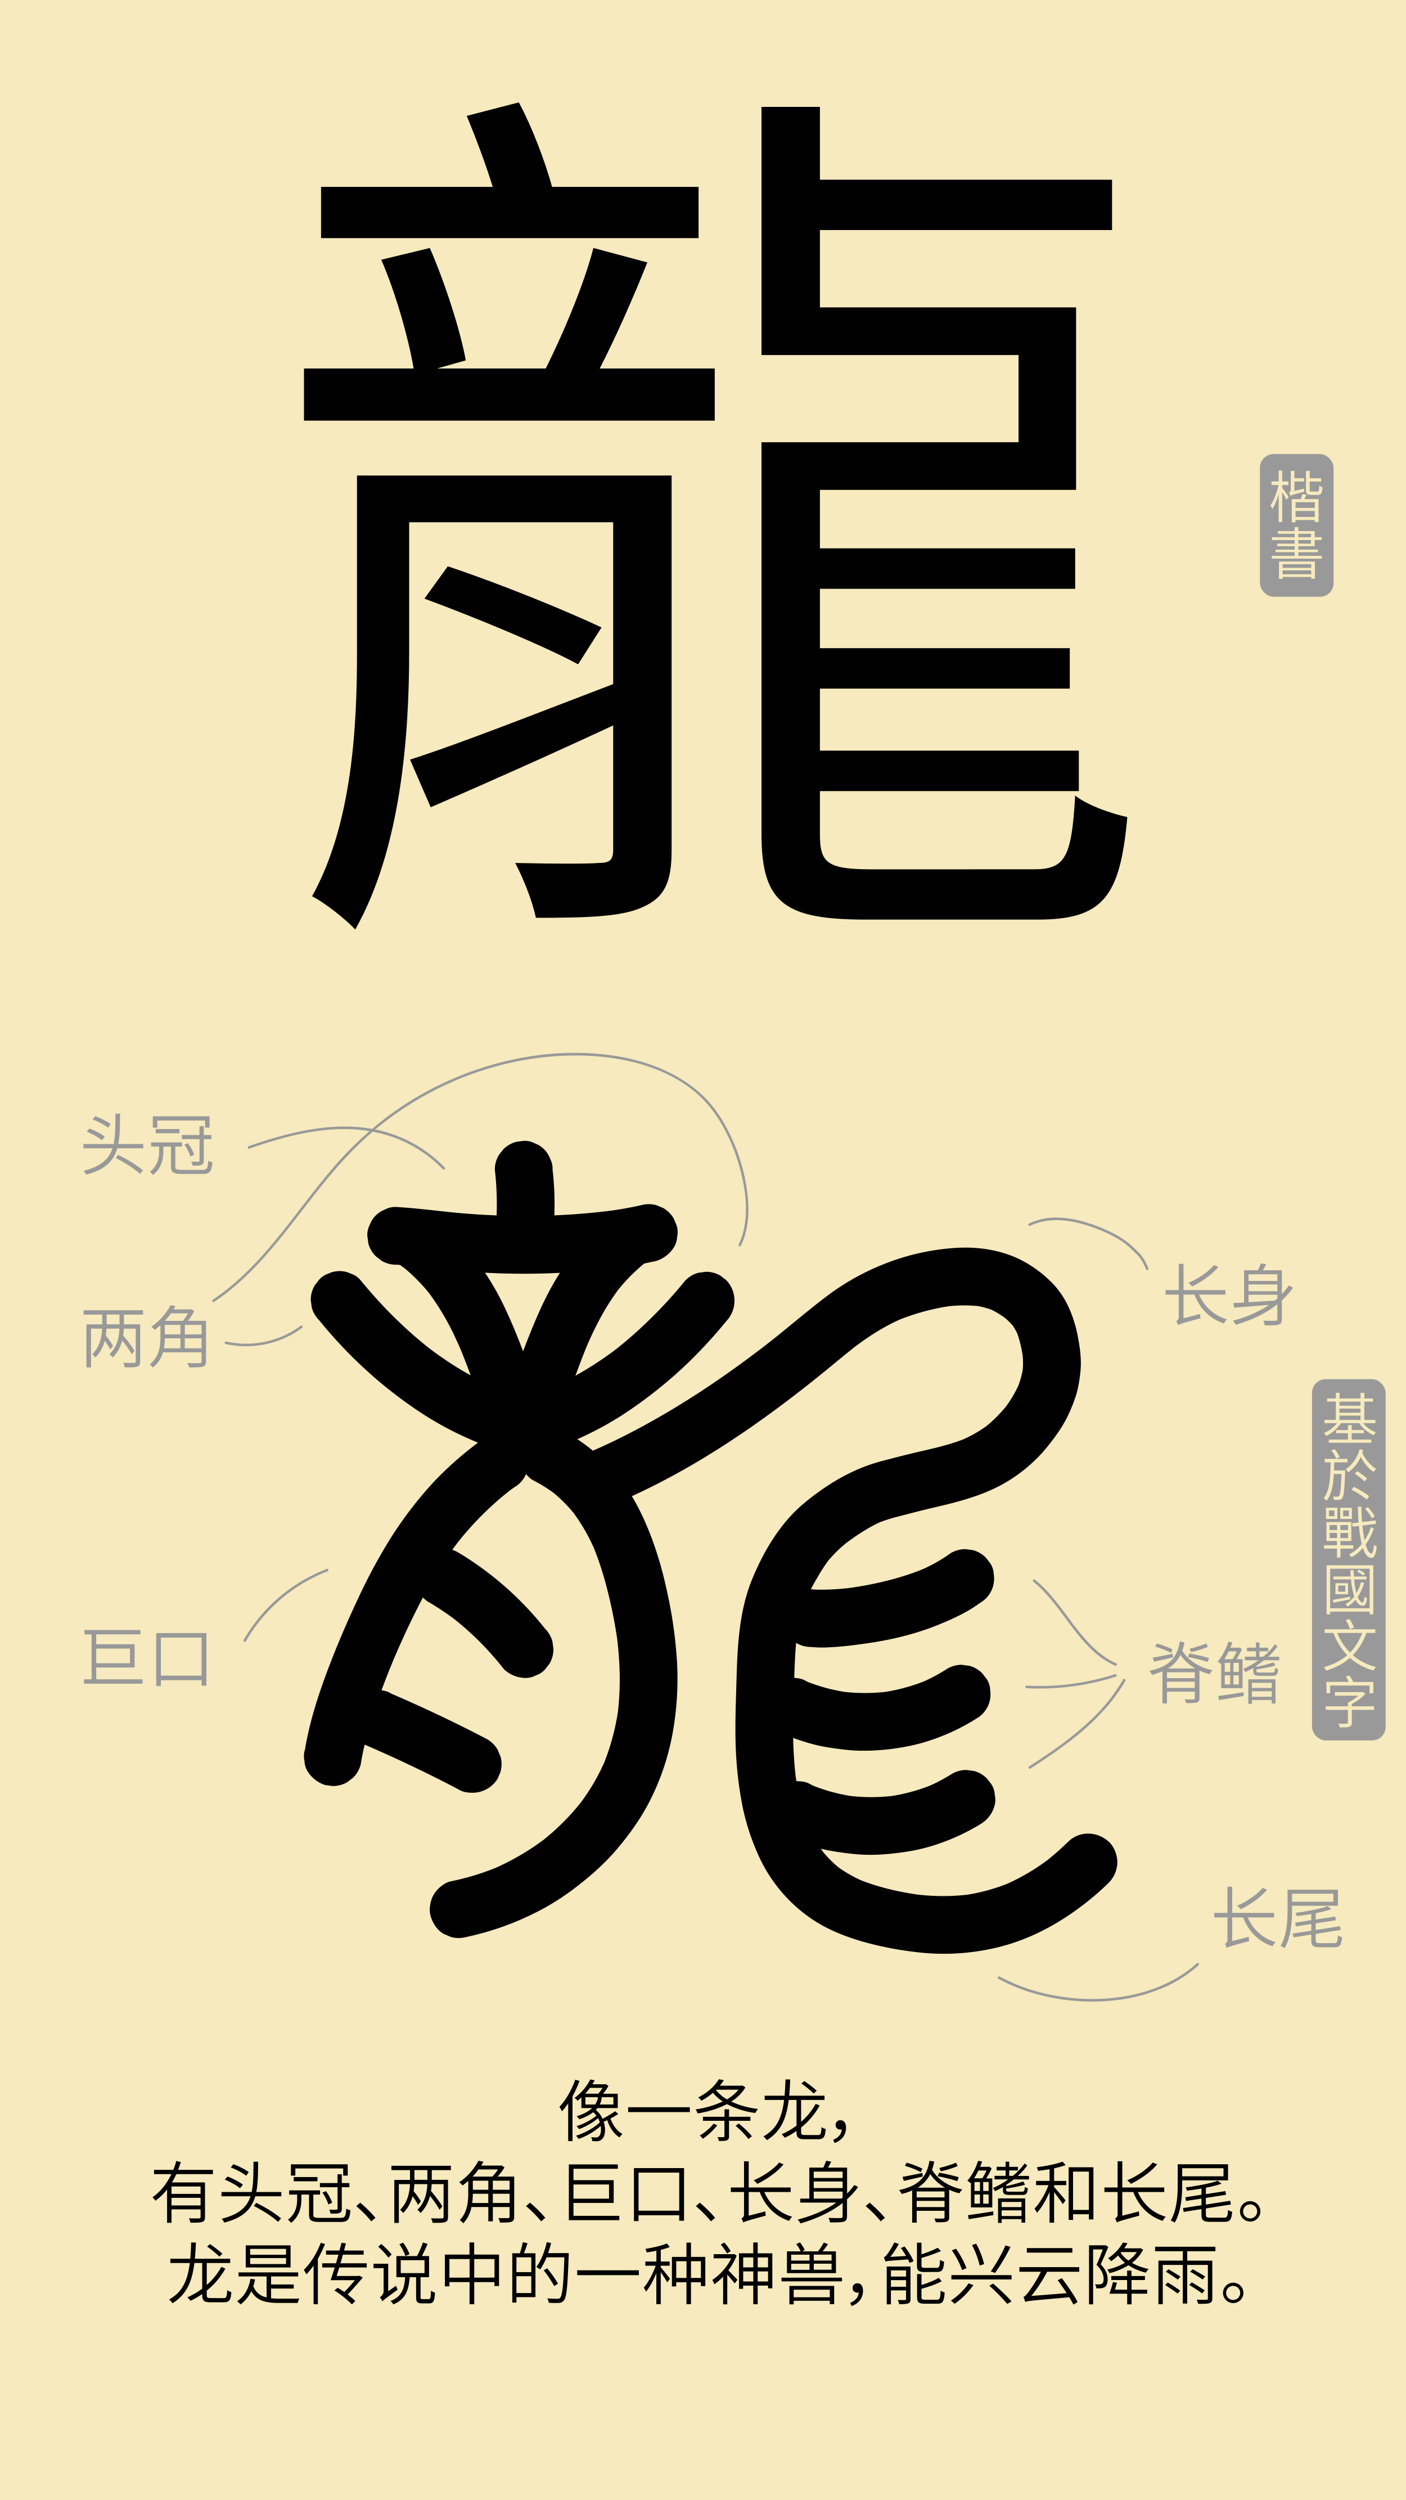 <svg id="Layer_1" data-name="Layer 1" xmlns="http://www.w3.org/2000/svg" viewBox="0 0 1242 2208"><defs><style>.cls-1{fill:#f6eabe;}.cls-2{fill:#999;}</style></defs><rect class="cls-1" width="1242" height="2208"/><path d="M571.83,231.75c-12.7,31.76-27.79,65.9-42.08,93.69H631.38v46.05H268.53V325.44H365.4c-4.77-27.79-15.88-66.7-28.59-96.07L379.69,219c13.5,31,27,73,31.76,99.25L386,325.44h96.07C498,293.68,516.25,250,524.19,219ZM593.27,751c0,27-5.56,41.29-25.41,50-18.26,8.73-50,9.53-94.48,9.53-3.18-15.09-11.12-34.94-18.26-48.44,34.93.8,65.1.8,73.84,0,9.53,0,12.7-2.38,12.7-11.9V640.65c-56.37,26.21-113.54,51.61-161.18,72.26l-18.26-42.08c46.84-15.09,112.75-41.29,179.44-66.7V461.21H361.43V575.55c0,73.84-7.15,173.88-47.64,245.34-7.94-8.73-27-23.82-38.12-29.38,35.73-64.31,39.7-150.86,39.7-216V419.92h277.9Zm23.82-540.71H283.61V165.05H435.27c-6.35-20.64-15.09-43.67-23-62.72l46.05-11.91c11.91,22.23,23,51.61,29.38,74.63H617.09ZM395.57,500.12c45.25,15.08,104,38.9,135.77,54L510.7,586.66c-31-16.67-90.52-41.28-135.78-58ZM913.25,767.69c27.79,0,33.35-10.32,36.52-65.1,11.12,8.73,31.76,15.88,46.05,19-6.35,70.67-21.43,90.52-79.4,90.52H765.57c-71.46,0-92.9-13.5-92.9-75.43V390.55H899.75v-77H672.67V94.39h51.61V158.7H982.33v44.47H724.28v68.28H950.57V432.63H724.28v51.61H949.77V520H724.28v52.4H945V608.1H724.28v54.79H953v35.73H724.28v38.11c0,25.4,6.35,31,46.05,31Z"/><path d="M511.92,1837.69a98.85,98.85,0,0,1-6.18,13.56v39.59H501.9v-33.35a61.73,61.73,0,0,1-5.46,7,32.86,32.86,0,0,0-2.28-3.9c5.58-5.87,10.8-14.87,14-24Zm34.2,29.21c-2,1.38-4.44,2.7-6.84,4,2,5.82,5.82,11.16,10.62,13.62a15.86,15.86,0,0,0-2.64,3.06c-4.92-3-8.76-8.76-10.86-15.3-1,.54-2.1,1-3.12,1.5,2.1,6.3,1.26,12.72-1.38,15.24a6.51,6.51,0,0,1-5,1.92c-1,0-2.4-.06-3.72-.12a9.47,9.47,0,0,0-1-3.48,34.56,34.56,0,0,0,4,.24,3.38,3.38,0,0,0,3-1.14c1.44-1.32,2.1-4.86,1.44-8.94a58.72,58.72,0,0,1-19.5,11.4,11.72,11.72,0,0,0-2.34-2.82c7.44-2.22,16.26-7,21.12-11.82a24.37,24.37,0,0,0-1.62-3.66,57.71,57.71,0,0,1-16.74,9.66,16.14,16.14,0,0,0-2.22-2.64c5.82-1.74,13.38-5.58,17.52-9.3a16.53,16.53,0,0,0-2.82-3,39.59,39.59,0,0,1-12.3,6.17,14.66,14.66,0,0,0-2.28-2.58c6.54-2.1,10.86-4.62,13.68-7.25h-9.54v-9.36c-1.08,1-2.22,1.92-3.42,2.88a9.62,9.62,0,0,0-2.64-2.52,45.51,45.51,0,0,0,13.92-16.26l3.84.72a35.7,35.7,0,0,1-2,3.54h11.1l.78-.18,2.34,1.68a52.13,52.13,0,0,1-4.8,6.84h13v12.66H527.7a16.53,16.53,0,0,1-1.38,1.62,22.17,22.17,0,0,1,6,7.85,118.29,118.29,0,0,0,11.1-6.66Zm-25-23.09a54.58,54.58,0,0,1-4.2,5.16h11.58a33.35,33.35,0,0,0,3.72-5.16Zm-4,14.69h8.64a15.14,15.14,0,0,0,2.46-6.42h-11.1Zm24.72-6.42H531.6a18.56,18.56,0,0,1-1.8,6.42h12.06Z"/><path d="M609.36,1860.91v4.31H554.88v-4.31Z"/><path d="M658.44,1843.39a36.24,36.24,0,0,1-12.54,12.53,75.47,75.47,0,0,0,23.7,6.49,17.31,17.31,0,0,0-2.34,3.59,74.7,74.7,0,0,1-25.14-7.85c-7.8,4.14-17,6.77-25.86,8.27a14.38,14.38,0,0,0-1.8-3.59,82.76,82.76,0,0,0,24-7,39.74,39.74,0,0,1-8.7-7.68,54.86,54.86,0,0,1-10.14,7,11.93,11.93,0,0,0-2.88-2.88c8.88-4.38,15.12-10.68,18.24-16.08l4.38.84a35.53,35.53,0,0,1-3.54,4.86H655l.78-.24Zm-24.84,33.53a62.28,62.28,0,0,1-12.72,11.88,13.63,13.63,0,0,0-2.7-2.88,47.41,47.41,0,0,0,12.24-10.5Zm10.38-4v13.56c0,2.1-.42,3.06-1.92,3.66s-3.6.6-7,.6a13.54,13.54,0,0,0-1.26-3.48c2.28.12,4.62.12,5.22.06s.9-.18.9-.84V1872.9H621v-3.54h19v-6.6h4v6.6h18.9v3.54Zm-11.52-27.17a35.22,35.22,0,0,0,9.66,8.22,36.07,36.07,0,0,0,10.2-8.52H632.76Zm20.16,29.57c4.2,3.36,9.18,8.1,11.52,11.28l-3,2.4a70.36,70.36,0,0,0-11.34-11.64Z"/><path d="M722.52,1885.5c2.46,0,2.88-1.2,3.18-7a10.53,10.53,0,0,0,3.66,1.62c-.48,7-1.74,9.06-6.6,9.06H710.94c-5.64,0-7.32-1.38-7.32-6.48v-.84a65.8,65.8,0,0,1-10.38,6,16.33,16.33,0,0,0-2.76-3.06,63.85,63.85,0,0,0,13.14-7.68v-22.62h-6.9c-2.1,16.74-7,27.9-19.32,35.52a19.74,19.74,0,0,0-3-3.36c11.76-6.42,16.38-16.8,18.24-32.16H675.48v-3.77h17.58c.42-4.44.66-9.24.84-14.4l4.14.12c-.18,5.1-.48,9.84-.9,14.28h31.2v3.77h-20.7v19.32a57.72,57.72,0,0,0,12.9-15.9l3.54,1.5a65.78,65.78,0,0,1-16.44,19.44v3.78c0,2.28.54,2.82,3.6,2.82Zm-3.72-36.65a89.13,89.13,0,0,0-10.86-8.88l2.52-2.16a91.23,91.23,0,0,1,11,8.52Z"/><path d="M736,1889.7c4.68-2,7.26-4.92,7.56-9.18a7.35,7.35,0,0,1-1.14.12c-2.34,0-4.26-1.38-4.26-4.08a4,4,0,0,1,4.32-4.14c3.18,0,4.86,2.64,4.86,6.66,0,6.48-4,11.28-10.08,13.44Z"/><path d="M155.76,1920c-1.14,2.46-2.46,5-3.84,7.31h29.16v30.54c0,2.52-.6,3.72-2.46,4.38s-5.16.66-10.38.66a16.63,16.63,0,0,0-1.32-3.9c4.14.18,7.8.12,8.82.12s1.44-.42,1.44-1.32v-6.66H151.5V1963h-3.9V1933.5a50.45,50.45,0,0,1-10.32,10,18.28,18.28,0,0,0-2.58-3.06c7.26-5,12.84-12.41,16.74-20.45H136.08v-3.78h17a56.88,56.88,0,0,0,2.64-7.8l4,.9c-.72,2.34-1.5,4.62-2.4,6.9h30.78V1920Zm21.42,10.92H151.5v6.53h25.68Zm0,16.73v-6.72H151.5v6.72Z"/><path d="M248.52,1935.79v3.77h-23c-3.18,11-10.5,19-27.42,23.22a13.59,13.59,0,0,0-2.34-3.36c15.48-3.72,22.44-10.44,25.56-19.86H195.66v-3.77H222.3c1.62-7.45,1.56-16.38,1.62-26.76H228c-.06,10.14-.06,19.08-1.62,26.76ZM212,1932.42c-2.82-2.39-8.64-5.63-13.44-7.55l2.46-2.76c4.68,1.74,10.56,4.8,13.56,7.26Zm5.46-11c-2.88-2.4-8.76-5.46-13.56-7.32l2.22-2.88c4.74,1.74,10.68,4.62,13.62,7Zm8.82,23.93c8.4,4,16.92,9.36,22,13.8l-2.7,3c-4.86-4.56-13.14-9.9-21.36-14Z"/><path d="M300.54,1958.64c4.26,0,4.92-1.14,5.34-8.16a12.94,12.94,0,0,0,3.66,1.44c-.72,8.22-2.1,10.32-8.94,10.32H282.78c-7.62,0-9.78-1.26-9.78-6.42v-17.76h-6.78v4.38c0,6.42-1.62,14.76-9.12,20.64a12.11,12.11,0,0,0-2.7-2.82c6.9-5.28,8.1-12.42,8.1-17.88v-4.32h-7.08v-3.72h27.3v3.72h-5.94v17.76c0,2.28,1,2.82,5.88,2.82Zm-39.66-37.31H257v-10h50.16v10h-4V1915H260.88Zm-1.38,1.25h20.94v3.73H259.5Zm42.42,27.84c0,2.16-.48,3.18-2,3.84s-4,.66-7.86.6a13.54,13.54,0,0,0-1.26-3.48c2.94.06,5.52.06,6.3,0s1.08-.24,1.08-1v-18.83H282.6v-3.66h15.54v-7.8h3.78v7.8h6.72v3.66h-6.72Zm-14-15.42a37.57,37.57,0,0,1,5.52,10.26l-3.36,1.5a38.68,38.68,0,0,0-5.28-10.43Z"/><path d="M314.7,1948.26l3.48-3.06a113.53,113.53,0,0,1,13.5,13.38L328,1961.7A97.41,97.41,0,0,0,314.7,1948.26Z"/><path d="M381.42,1924.69v.35h14.34v32.64c0,2.7-.6,4-2.58,4.68s-5.64.66-11,.66a15.22,15.22,0,0,0-1.38-4c4.38.18,8.4.12,9.6.06s1.44-.36,1.44-1.44v-28.79H381.3a43,43,0,0,1-.6,6.05c3.84,4.5,8.1,10.08,10,13.56l-2.4,3a87.56,87.56,0,0,0-8.46-12.18,32.38,32.38,0,0,1-8.34,15.06,11.45,11.45,0,0,0-2.82-2.82c7-6.66,8.46-15.54,8.82-22.67H366a58.92,58.92,0,0,1-.6,6.23,62.5,62.5,0,0,1,6.36,8.94l-2.4,3.18a60.91,60.91,0,0,0-4.92-7.68,32.3,32.3,0,0,1-8.28,14.82,12.31,12.31,0,0,0-2.76-2.82c6.9-6.66,8.4-15.54,8.76-22.67h-9.84v34.25h-4v-38h13.86v-8.63H345.78v-3.84h52.5v3.84H381.42Zm-3.9.35v-8.63h-11.4V1925Z"/><path d="M454.2,1957.62c0,2.52-.6,3.72-2.4,4.44s-5.16.72-10.14.72a14.33,14.33,0,0,0-1.44-4c3.9.12,7.56.06,8.52.06s1.38-.36,1.38-1.26v-8.52H435.36v12.6h-4v-12.6H416.46a28.92,28.92,0,0,1-7.26,14.4,12.33,12.33,0,0,0-3.06-2.82c6.66-6.78,7.5-16.26,7.5-23.64v-11a63.16,63.16,0,0,1-5,4,15.06,15.06,0,0,0-3-2.81,52.86,52.86,0,0,0,17-19l4.44.84c-.66,1.14-1.32,2.22-2,3.42h17.28l.6-.24,2.7,1.86a50.41,50.41,0,0,1-6.12,8.1h14.7Zm-22.86-12.12v-8.16H417.66a56.4,56.4,0,0,1-.54,8.16Zm-8.64-29.63a61.73,61.73,0,0,1-5.22,6.3h17.4a39,39,0,0,0,5-6.3Zm-5,17.93h13.68v-8H417.66Zm32.46-8H435.36v8h14.76Zm0,19.67v-8.16H435.36v8.16Z"/><path d="M464.7,1948.26l3.48-3.06a113.53,113.53,0,0,1,13.5,13.38L478,1961.7A97.41,97.41,0,0,0,464.7,1948.26Z"/><path d="M547.08,1956.84v3.84H502.5v-49.25h43.26v3.84H506.58v10.07H542.1v20.1H506.58v11.4Zm-40.5-27.71v12.54H538v-12.54Z"/><path d="M604.26,1914.67v46.49H600v-4.86H564.06v5.16H560v-46.79ZM600,1952.28v-33.59H564.06v33.59Z"/><path d="M614.7,1948.26l3.48-3.06a113.53,113.53,0,0,1,13.5,13.38L628,1961.7A97.41,97.41,0,0,0,614.7,1948.26Z"/><path d="M675.18,1935.79a37.53,37.53,0,0,0,24.6,21.83,15.05,15.05,0,0,0-2.76,3.66c-12.36-4.14-21.12-13.08-25.92-25.49h-9.72v20.93l14.7-3.78a17.38,17.38,0,0,0,.36,3.72c-16.38,4.44-18.48,5.16-19.86,6.06a16.15,16.15,0,0,0-1.62-3.6,3.58,3.58,0,0,0,2.28-3.54v-19.79H645.6v-4h11.64v-23.16h4.14v23.16h37.08v4Zm17-24.42c-5.88,7-14.94,13.2-23.16,17.21a21.52,21.52,0,0,0-3.3-3.12c8.52-3.59,17.22-9.41,22.56-15.71Z"/><path d="M758,1931.34a62,62,0,0,1-9.78,10.86v14.88c0,2.88-.72,4.2-2.82,4.86s-5.94.72-12.12.72a17.16,17.16,0,0,0-1.44-4c5,.18,9.48.18,10.8.12s1.68-.48,1.68-1.74V1945.5c-10.44,8.16-23.4,14-37.2,18a18.53,18.53,0,0,0-2.46-3.36c12.66-3.24,24.42-8.22,34.14-15H706.92v-3.54h8v-27.35h12.36a47.67,47.67,0,0,0,2.46-6.06l4.56.78c-.9,1.74-1.92,3.66-2.88,5.28h16.86v22.92a59.61,59.61,0,0,0,6.36-7.56Zm-39.18-13.55v5.58h25.5v-5.58Zm25.5,8.7h-25.5v5.81h25.5Zm-.9,15.11.9-.78v-5.4h-25.5v6.18Z"/><path d="M764.7,1948.26l3.48-3.06a113.53,113.53,0,0,1,13.5,13.38L778,1961.7A97.41,97.41,0,0,0,764.7,1948.26Z"/><path d="M825.24,1908.85a45.55,45.55,0,0,1-1.92,7.26c5,8.64,14.88,14.93,26.7,17.39a15.74,15.74,0,0,0-2.52,3.42,44.94,44.94,0,0,1-9.06-3.17v24.35c0,2.28-.6,3.24-2.34,3.9-1.74.48-4.74.54-9.42.54a14.48,14.48,0,0,0-1.32-3.36c3.54.12,6.84.12,7.74.06s1.26-.3,1.26-1.14v-5.7h-24.6v10.44h-4v-28.43a57.71,57.71,0,0,1-9.18,3.11,20.52,20.52,0,0,0-2.4-3.48c15.84-3.29,24.42-10.31,26.88-25.79Zm-10.14,13.26c-5.88,1.43-11.88,2.76-16.68,3.84l-1.2-3.54c4.44-.72,11-2.1,17.58-3.48Zm-1.74-3.9a72.19,72.19,0,0,0-14-5.52l1.5-2.76a75.36,75.36,0,0,1,13.92,5.22Zm21,17.09h-24.6v5.22h24.6Zm0,13.8v-5.46h-24.6v5.46Zm.48-17.15a39.63,39.63,0,0,1-13.14-12,28.93,28.93,0,0,1-11,12Zm10.8-5.76a135.33,135.33,0,0,0-17.34-4.32l1.32-3.12a150.12,150.12,0,0,1,17.28,4Zm.3-13.32a82.09,82.09,0,0,1-14.88,4.62l-1.26-2.94a113.45,113.45,0,0,0,14.7-4.62Z"/><path d="M857.22,1928a10.64,10.64,0,0,0-2.7-2.21c4.68-5.22,7.86-12.24,9.48-17.52l3.54.54c-.48,1.5-1.08,3.12-1.74,4.74h7.38l.66-.24L876,1915a66,66,0,0,1-4.86,8.76h5.4v25.61H857.7V1927.5Zm-2.1,28.26c5.52-.78,14-2,22.26-3.36l.12,3.3c-7.8,1.32-15.9,2.64-21.78,3.6Zm9.18-39.47a53.18,53.18,0,0,1-3.84,6.9h7.26a46.7,46.7,0,0,0,3.72-6.9Zm1.38,18.05V1927h-4.86v7.92Zm-4.86,3.12v8.1h4.86V1938Zm12.48-11h-4.8v7.92h4.8Zm0,11h-4.8v8.1h4.8Zm22.26-13.31a82.28,82.28,0,0,1-6.72,4.85v1a127.65,127.65,0,0,0,15.06-4l1.62,2.83a117.27,117.27,0,0,1-16.68,3.35v1.38c0,1.2.48,1.44,3.42,1.44h10.38c2,0,2.46-.48,2.64-4.13a11.59,11.59,0,0,0,2.64,1.08c-.36,4.73-1.32,5.93-4.92,5.93H892.2c-5,0-6.24-.78-6.24-4.32v-2.69a50.1,50.1,0,0,1-7,3.65,19.11,19.11,0,0,0-1.86-2.76,64.67,64.67,0,0,0,13.44-7.61h-12v-3.12h9.78v-4.8h-7.92v-3.18h7.92V1909h3.18v4.56h7.68v3.18h-7.68v4.8h3.18a59.6,59.6,0,0,0,10.5-11l2.22,1.86a60.21,60.21,0,0,1-8.28,9.18h9.84v3.12Zm-13.92,16.79h24v21.42h-3.3v-3.12H884.82v3.36h-3.18Zm3.18,3.12v4.56h17.52v-4.56ZM902.34,1957V1952H884.82V1957Z"/><path d="M931.14,1926h10.74v3.72H931.14v1.62c2.22,2.39,8.7,10,10.14,11.87l-2.46,3.24a129,129,0,0,0-7.68-10.49v26.93h-4v-27.17c-3,7.07-7.2,14.21-11.1,18.41a28.3,28.3,0,0,0-2.22-3.66c4.56-4.62,9.6-13.08,12.36-20.75H915.24V1926h11.88v-10.32c-3.42.54-6.9,1-10.14,1.44a15.29,15.29,0,0,0-1.08-3.18c7.92-1.08,17.52-2.82,22.68-5l2.76,3.12a83.55,83.55,0,0,1-10.2,2.82Zm34.74-12.06V1960h-4v-4.56h-14v5H944v-46.49Zm-4,37.67v-33.83h-14v33.83Z"/><path d="M1005.18,1935.79a37.53,37.53,0,0,0,24.6,21.83,15.05,15.05,0,0,0-2.76,3.66c-12.36-4.14-21.12-13.08-25.92-25.49h-9.72v20.93l14.7-3.78a17.38,17.38,0,0,0,.36,3.72c-16.38,4.44-18.48,5.16-19.86,6.06a16.15,16.15,0,0,0-1.62-3.6,3.58,3.58,0,0,0,2.28-3.54v-19.79H975.6v-4h11.64v-23.16h4.14v23.16h37.08v4Zm17-24.42c-5.88,7-14.94,13.2-23.16,17.21a21.52,21.52,0,0,0-3.3-3.12c8.52-3.59,17.22-9.41,22.56-15.71Z"/><path d="M1044.3,1925.46v3.25c0,10-.78,24.41-6.66,34.19a15.57,15.57,0,0,0-3.48-2c5.64-9.36,6.18-22.68,6.18-32.1v-17.51h44.46v14.21Zm0-10.67v7.14h36.48v-7.14Zm37,43.67c2.7,0,3.18-1.14,3.48-6.78a13.21,13.21,0,0,0,3.66,1.56c-.6,7-1.8,8.88-6.9,8.88H1069c-6,0-7.68-1.32-7.68-6.3v-4.92l-15.72,2.46-.6-3.36,16.32-2.52v-5.88l-13.62,2.1-.66-3.24,14.28-2.28v-5.46c-4.26.78-8.7,1.38-12.78,1.92a13.47,13.47,0,0,0-1.14-2.93c10.14-1.33,22-3.48,28.26-5.88l3.42,2.63a106.83,106.83,0,0,1-13.86,3.54v5.64l17.22-2.64.6,3.25-17.82,2.75v5.88l21.48-3.36.6,3.3-22.08,3.48v5.46c0,2.22.66,2.7,4,2.7Z"/><path d="M1113.36,1952.88a9,9,0,1,1-9.06-9A9,9,0,0,1,1113.36,1952.88Zm-2.82,0a6.21,6.21,0,1,0-6.24,6.24A6.22,6.22,0,0,0,1110.54,1952.88Z"/><path d="M197.52,2029.5c2.46,0,2.88-1.2,3.18-7a10.53,10.53,0,0,0,3.66,1.62c-.48,7-1.74,9.06-6.6,9.06H185.94c-5.64,0-7.32-1.38-7.32-6.48v-.84a65.8,65.8,0,0,1-10.38,6,16.33,16.33,0,0,0-2.76-3.06,63.85,63.85,0,0,0,13.14-7.68v-22.62h-6.9c-2.1,16.74-7,27.9-19.32,35.52a19.74,19.74,0,0,0-3-3.36c11.76-6.42,16.38-16.8,18.24-32.16H150.48v-3.77h17.58c.42-4.44.66-9.24.84-14.4l4.14.12c-.18,5.1-.48,9.84-.9,14.28h31.2v3.77h-20.7v19.32a57.72,57.72,0,0,0,12.9-15.9l3.54,1.5a65.78,65.78,0,0,1-16.44,19.44v3.78c0,2.28.54,2.82,3.6,2.82Zm-3.72-36.65a89.13,89.13,0,0,0-10.86-8.88l2.52-2.16a91.23,91.23,0,0,1,11,8.52Z"/><path d="M239.46,2029.62a70.7,70.7,0,0,0,7.38.36c2.1.06,14.76,0,17.58-.06a16.36,16.36,0,0,0-1.44,3.84H246.72c-12.3,0-19.92-1.92-24.72-10.38a31.55,31.55,0,0,1-9.48,11.7,19.84,19.84,0,0,0-3.06-2.82c6.3-4.14,10.2-10.92,11.82-19.86l4,.6a55.92,55.92,0,0,1-1.5,6.06c2.34,5.64,6.3,8.52,11.7,9.84v-18.54H210.72v-3.6H263.4v3.6H239.46v7.08h20v3.6h-20Zm17.22-27.17h-39.6v-19.56h39.6Zm-4-16.44H221v5.16h31.68Zm0,8.1H221v5.27h31.68Z"/><path d="M287.1,1981.69a104.87,104.87,0,0,1-6.3,13.08v40.13H277v-34.19a65,65,0,0,1-6.36,7.79,23.56,23.56,0,0,0-2.28-3.9c5.94-5.81,11.58-14.81,15-24Zm12.6,20.76c-.78,2.69-1.62,5.22-2.34,7.49H317l.6-.3,2.82,1.8c-3.6,4.2-8.7,9.9-13.26,14.94a68.32,68.32,0,0,1,6.72,5.64l-3,3a92.3,92.3,0,0,0-15.48-12.3l2.88-2.34c1.92,1.08,4,2.46,5.88,3.78,3.24-3.42,6.72-7.32,9.36-10.49H292c1.14-3.07,2.34-7,3.66-11.22h-11v-3.72h12.18c.72-2.52,1.44-5.1,2.16-7.62H288v-3.66h11.88q1-3.6,1.8-6.84l3.9.54c-.54,2-1.08,4.14-1.68,6.3h17.34v3.66H302.88c-.66,2.52-1.38,5.1-2.16,7.62h23.22v3.72Z"/><path d="M349.86,2018.58a28,28,0,0,0,1.38,3.48c-11,8-12.6,9.24-13.44,10.32a13.2,13.2,0,0,0-2.28-3.54c1.14-.78,3.36-2.76,3.36-5.34V2003h-8.94v-3.89h13v24.29Zm-6.66-24.83a77,77,0,0,0-9.06-9.66l2.64-2.4a77.64,77.64,0,0,1,9.18,9.18Zm35.52,36.65c1.5,0,1.8-1,1.92-7.38a13.91,13.91,0,0,0,3.6,1.56c-.42,7.62-1.44,9.54-5.1,9.54h-6.3c-4.26,0-5.28-1.2-5.28-5.46V2011h-5.64c-1,11.52-3.54,19.56-14.52,24.06A9.87,9.87,0,0,0,345,2032c10-3.78,12.18-11,12.9-21h-7.74v-18.65H368.4a91.89,91.89,0,0,0,5.22-12l4.08,1.32c-1.56,3.54-3.36,7.5-5,10.68H379V2011h-7.5v17.64c0,1.5.24,1.74,1.86,1.74Zm-20.58-38.15a43.6,43.6,0,0,0-5.34-10.32l3.3-1.38a44,44,0,0,1,5.7,10.14ZM354,2007.42h21V1996H354Z"/><path d="M440.82,1991.05v27.77h-4.08v-3.48H418.92v19.56h-4.14v-19.56H397v3.78h-4v-28.07h21.72v-10.74h4.14v10.74Zm-26,20.33V1995H397v16.43Zm22,0V1995H418.92v16.43Z"/><path d="M466,1981c-1,2.94-2.1,6.3-3.18,8.88H473v38.75h-16.8v4.8h-3.66v-43.55h6.66a64.68,64.68,0,0,0,2.58-9.72Zm3.3,12.47H456.18v13.08h13.14Zm0,31.56v-14.88H456.18v14.88Zm33.06-33.17c-1,27.53-1.8,36.71-4.2,39.59a5.6,5.6,0,0,1-4.56,2.28,74.94,74.94,0,0,1-8.82-.12,9.42,9.42,0,0,0-1.32-3.9c3.9.36,7.5.36,8.82.36s1.92-.12,2.52-.9c2-2.1,2.94-11.34,3.72-35.7H482.82a55.33,55.33,0,0,1-5.64,10.68,36.22,36.22,0,0,0-3.36-2.22c4.08-5.33,7.32-13.61,9.18-21.89l3.84.84c-.78,3-1.62,6-2.64,8.88h18.18Zm-12.78,27a106.51,106.51,0,0,0-9.3-13.92l3.06-1.79a102.47,102.47,0,0,1,9.6,13.61Z"/><path d="M564.36,2004.91v4.31H509.88v-4.31Z"/><path d="M583.68,2002.26c1.8,2,7,8.52,8.16,10.2l-2.46,3.12c-1-2-3.66-6-5.7-9v28.26h-3.9v-27.42c-2.52,6.25-5.88,12.54-9.12,16.38a17.46,17.46,0,0,0-2-3.54c3.84-4.32,8.16-12.35,10.56-19.38h-9.12v-3.71h9.72v-9.54c-2.88.6-5.82,1.14-8.58,1.5a13.1,13.1,0,0,0-1.14-3.12c6.66-1.08,14.64-2.82,19-4.8l2.52,3.12a51.44,51.44,0,0,1-7.92,2.52v10.32h7.86v3.71h-7.86Zm39.36-9.18v25.8h-3.9v-3.36h-8.76v19.32h-4v-19.32h-9.06v3.66h-3.78v-26.1h12.84v-12.59h4v12.59Zm-16.62,18.6v-14.76h-9.06v14.76Zm12.72,0v-14.76h-8.76v14.76Z"/><path d="M650.7,1992a57.92,57.92,0,0,1-7.32,13c2.34,2.35,6.84,7,8,8.34l-2.4,3.24c-1.26-1.8-4.2-5.28-6.54-7.85V2035h-3.66v-24.48a52,52,0,0,1-7.74,6.78,12.36,12.36,0,0,0-1.86-3.78A50.23,50.23,0,0,0,646,1994.35H630.42v-3.66h17.52l.72-.18Zm-8.46-1.92a54.42,54.42,0,0,0-5.52-7.86l3.06-1.8a45.38,45.38,0,0,1,5.7,7.56Zm40-.18v30.95h-3.78v-2.4H669.3v16.44h-3.9v-16.44h-8.94v2.82H652.8v-31.37h12.6v-9.54h3.9v9.54Zm-25.74,3.66v8.76h8.94v-8.76Zm8.94,21.23v-8.88h-8.94v8.88Zm3.9-21.23v8.76h9.12v-8.76Zm9.12,21.23v-8.88H669.3v8.88Z"/><path d="M743.76,2011.44v3.24h-53.4v-3.24Zm-5.28-4H695.16v-19.25h12.18a34.52,34.52,0,0,0-4-6.42l3.24-1.5a32.26,32.26,0,0,1,4.32,6.72l-2.28,1.2h14a59.25,59.25,0,0,0,5.1-7.74l3.66,1.38a76.16,76.16,0,0,1-4.74,6.36h11.76Zm-41.16,11.28h39.54v16.08H733v-2.94H701.1V2035h-3.78Zm1.56-22.37h16.2v-5.22h-16.2Zm0,8.16h16.2v-5.34h-16.2Zm2.22,17.57v6.66H733v-6.66Zm33.48-31H718.86v5.22h15.72Zm0,8H718.86v5.34h15.72Z"/><path d="M751,2033.7c4.68-2,7.26-4.92,7.56-9.18a7.35,7.35,0,0,1-1.14.12c-2.34,0-4.26-1.38-4.26-4.08a4,4,0,0,1,4.32-4.14c3.18,0,4.86,2.64,4.86,6.66,0,6.48-4,11.28-10.08,13.44Z"/><path d="M799.08,1983.91c3.18,4,6.6,9.42,7.86,13l-3.42,1.55c-.36-.89-.9-2-1.44-3.11-16.74,1.14-18.72,1.38-20,1.86a26.66,26.66,0,0,0-1.32-3.84c.84-.18,1.74-1,2.76-2.34a58,58,0,0,0,6.42-10.68l4,1.26a70,70,0,0,1-7.5,11.46l13.92-.78a60.66,60.66,0,0,0-4.56-7Zm5.22,46.31c0,2.16-.42,3.3-2,3.9s-4.2.72-7.92.72a18.7,18.7,0,0,0-1.38-3.72c2.94.12,5.52.12,6.36.06s1-.24,1-1v-7.5H787V2035H783.3v-33.42h21ZM787,2005v5.46H800.4V2005Zm13.38,14.46v-5.82H787v5.82Zm16.62-13c-5.46,0-7-1.2-7-5.76v-20.16h4v10.26a102.32,102.32,0,0,0,14.4-5.76l2.76,2.94A144.09,144.09,0,0,1,814,1994v6.54c0,1.87.48,2.22,3.3,2.22h10c2.4,0,2.82-1,3.12-7.07a10,10,0,0,0,3.54,1.61c-.48,7.2-1.68,9.07-6.3,9.07Zm10.62,24.47c2.52,0,3-1.2,3.3-8a11.67,11.67,0,0,0,3.54,1.5c-.48,8-1.68,10-6.54,10h-10.8c-5.52,0-7-1.2-7-5.82v-20.39H814v9.65c5.64-1.68,11.7-4.08,15.24-6.3l2.58,3c-4.62,2.64-11.64,5-17.82,6.66v7.38c0,1.92.6,2.28,3.48,2.28Z"/><path d="M859.8,2018a67.84,67.84,0,0,1-16.56,16.56,30.68,30.68,0,0,0-3.24-2.88c5.88-3.84,12.36-10,15.54-15.24Zm33.78-8.81V2013H840.42v-3.83Zm-49.14-23.34a76.26,76.26,0,0,1,9.3,17.16l-3.84,1.73a72.39,72.39,0,0,0-9.06-17.39Zm17.88-4.44a74.18,74.18,0,0,1,7,18l-3.9,1.38a75.8,75.8,0,0,0-6.78-18.17Zm15,35.27c5.52,4.8,12.66,11.52,16.2,15.72l-3.78,2.22a157.09,157.09,0,0,0-15.84-16.08Zm15.3-32.33A169.37,169.37,0,0,1,879,2007.25l-3.78-1.33a138,138,0,0,0,13-23Z"/><path d="M925,2006.22a130.15,130.15,0,0,1-14,21.36l31.26-2.46c-2.52-3.9-5.34-8-7.92-11.4l3.6-1.86c5.1,6.72,11.16,15.54,14,21.12l-3.66,2.22c-1-1.8-2.22-4-3.72-6.48-33.42,3-36.72,3.18-38.94,4.14a30.65,30.65,0,0,0-1.56-4.44c1.32-.3,2.7-2,4.56-4.44a113.73,113.73,0,0,0,10.86-17.76h-19v-4.07h52.86v4.07Zm22.26-16.91h-40.2v-4h40.2Z"/><path d="M979,1984.27c-2,4.86-4.44,10.62-6.72,15.42,5,5,6.12,9.29,6.18,13.13,0,3.06-.78,5.64-2.46,6.84a6.69,6.69,0,0,1-3.18,1.08,21.32,21.32,0,0,1-4.38.06,9.5,9.5,0,0,0-1.08-3.6,15.09,15.09,0,0,0,4,.12,3.24,3.24,0,0,0,2.1-.6c1.08-.6,1.44-2.34,1.44-4.26-.06-3.36-1.32-7.5-6.3-12.35,2-4.32,4.08-9.54,5.58-13.62h-8.58V2035h-3.6v-52.13h13.8l.66-.18Zm30.78,2.4a33.69,33.69,0,0,1-9.84,11.7,48.47,48.47,0,0,0,14.7,5.34,15.93,15.93,0,0,0-2.4,3.29,47.31,47.31,0,0,1-15.42-6.54,58.83,58.83,0,0,1-16.74,7,13,13,0,0,0-2-3.18,56,56,0,0,0,15.72-6,31.11,31.11,0,0,1-6.12-6.48,50.07,50.07,0,0,1-6.12,5.09,16.43,16.43,0,0,0-2.7-2.63,40.53,40.53,0,0,0,13.14-13.92l4,.72c-.9,1.44-1.8,2.94-2.94,4.44h13.56l.66-.18Zm-10.2,35.39h13.8v3.54h-13.8V2035H995.7v-9.42H980a83,83,0,0,0,3.12-10.26l3.54.54c-.54,1.92-1.2,4.2-1.8,6.18h10.8v-8.52h-14V2010h14v-4.79h3.84V2010h11.88v3.54H999.54Zm-9.66-32.63a27.89,27.89,0,0,0,6.9,6.9,29.42,29.42,0,0,0,7.44-7.5h-13.8Z"/><path d="M1048.74,1988.11v8.28h22.14v33.23c0,2.46-.6,3.6-2.4,4.26s-5.22.66-10.08.66a15.19,15.19,0,0,0-1.38-3.66c4,.12,7.56.06,8.64.06s1.32-.36,1.32-1.32v-29.45h-18.24v34.13h-3.9v-34.13h-17.7v34.73h-3.84v-38.51h21.54v-8.28h-24.48v-4h53.28v4Zm-17.16,27.59c3.66,2.16,8.52,5.34,11,7.26l-2.34,2.52c-2.52-2-7.32-5.22-11-7.56Zm.6-11.7c3.48,2,8.16,4.86,10.62,6.6l-2.4,2.53c-2.4-1.81-7-4.8-10.5-7Zm29.7,21.36c-2.58-2-7.56-5.22-11.4-7.5l2.28-2.28c3.72,2.16,8.76,5.22,11.46,7.14Zm.48-12.3c-2.46-1.8-7.26-4.8-11-6.89l2.22-2.22c3.6,2,8.52,4.8,11,6.47Z"/><path d="M1098.36,2024.88a9,9,0,1,1-9.06-9A9,9,0,0,1,1098.36,2024.88Zm-2.82,0a6.21,6.21,0,1,0-6.24,6.24A6.22,6.22,0,0,0,1095.54,2024.88Z"/><rect class="cls-2" x="1113" y="401" width="65" height="126" rx="12"/><path class="cls-1" d="M1132.7,430.82c1.25,1.6,4.9,6.7,5.7,8.05l-2,2.45c-.7-1.5-2.35-4.4-3.75-6.65V461h-3.15V436.57c-1.5,5.05-3.5,9.9-5.55,12.85a14.83,14.83,0,0,0-1.75-3.1c2.9-4,5.8-11.5,7.2-18h-6.2v-3.15h6.3v-9.65h3.15v9.65h5.45v3.15h-5.45Zm19.1.7a19.47,19.47,0,0,0,.45,2.65c-10.15,2.7-11.6,3.15-12.5,3.75a12.13,12.13,0,0,0-1.1-3.2c.7-.2,1.55-.5,1.55-2.2v-16.7h3.25v6.5h8.35v2.9h-8.35v8.3Zm2.35,5.5-2,3.75h12.65V461h-3.4v-1.75h-17v2h-3.3V440.77h7.9c.55-1.5,1.2-3.25,1.55-4.6Zm7.3,6.5h-17v5.05h17Zm0,13v-5.3h-17v5.3Zm2.25-22.4c1.25,0,1.5-.75,1.65-5.25a9.16,9.16,0,0,0,2.85,1.25c-.3,5.45-1.2,6.95-4.15,6.95h-5.85c-3.65,0-4.55-.95-4.55-4.45V415.87h3.25v6.5h10.2v2.9h-10.2v7.35c0,1.3.25,1.5,1.65,1.5Z"/><path class="cls-1" d="M1167.55,490.87v2.5H1123.4v-2.5h20.25v-3.2H1126.8v-2.3h16.85v-3H1128.2v-2.25h15.45v-3.2H1123.5v-2.5h20.15v-3.05H1128.8V469h14.85v-3.55h3.25V469h14.45v5.4h6.15v2.5h-6.15v5.45H1146.9v3h17.3v2.3h-17.3v3.2Zm-37.75,5h31.75v15.25h-3.25v-1.6H1133v1.7h-3.2Zm3.2,2.4v3.2h25.3v-3.2Zm25.3,8.85v-3.4H1133v3.4Zm-11.4-32.7h11.15v-3.05H1146.9Zm0,5.7h11.15v-3.2H1146.9Z"/><rect class="cls-2" x="1159" y="1218" width="65" height="319" rx="12"/><path class="cls-1" d="M1204.05,1256.79a27.61,27.61,0,0,0,11.5,8.1,11.65,11.65,0,0,0-2.15,2.55,30.77,30.77,0,0,1-12.8-10.65h-15.95a34.39,34.39,0,0,1-13,11.3,11.43,11.43,0,0,0-2.15-2.55,30.39,30.39,0,0,0,11.6-8.75H1170v-2.85h10v-16.15h-7.7V1235h7.7v-5h3.3v5h18.55v-5h3.35v5h7.65v2.8h-7.65v16.15h9.8v2.85Zm-10,14.5h17.3v2.85H1173.8v-2.85h16.9v-5.6h-10.45v-2.8h10.45v-4.4h3.35v4.4h10.65v2.8h-10.65Zm-10.8-33.5v3.6h18.55v-3.6Zm0,9.8h18.55v-3.65h-18.55Zm0,6.35h18.55v-3.8h-18.55Z"/><path class="cls-1" d="M1188.25,1298.54s0,1.15,0,1.55c-.6,15.85-1.2,21.2-2.6,23a3.71,3.71,0,0,1-2.8,1.45,32.65,32.65,0,0,1-4.45,0,9.25,9.25,0,0,0-.85-3c1.75.15,3.2.15,3.9.15a1.42,1.42,0,0,0,1.45-.65c1-1.2,1.6-6,2.15-19.35h-6.8c-.55,10-2,18.25-6.45,23.65a9.53,9.53,0,0,0-2.55-2.35c5.45-6.45,5.9-17.85,6.1-31.55h-5.2v-3.1h20.1v3.1h-11.65c0,2.45-.1,4.85-.2,7.15Zm-7.9-10.45a33.47,33.47,0,0,0-4.25-7.15l2.9-1.15a31.92,31.92,0,0,1,4.4,7Zm23.85-7.45a15.26,15.26,0,0,1-.85,2.55c2.65,5.45,7.7,11.35,12.45,14a13,13,0,0,0-2.45,2.75c-4.25-2.7-8.5-8-11.4-13.3a32.61,32.61,0,0,1-11,13.6,12.79,12.79,0,0,0-2.35-2.65c5.85-3.6,10.35-10.2,12.5-17.85Zm-8.3,32.45a74,74,0,0,1,13.6,8.25l-2.25,2.9c-2.85-2.6-8.75-6.3-13.4-8.65Zm9.5-4.85a66.22,66.22,0,0,0-8.6-6.85l2.15-2.2a67.46,67.46,0,0,1,8.75,6.55Z"/><path class="cls-1" d="M1184.15,1367.64v7.9H1181v-7.9h-11.4v-3H1181v-3.75h-9.3v-16.75h22v16.75h-9.6v3.75h11.3v3Zm-2.75-26.25h-10.1v-9.85h10.1Zm-2.6-7.45h-4.9v5h4.9Zm-4.25,17.3h6.6v-4.45h-6.6Zm0,7h6.6v-4.5h-6.6Zm19.65-16.85h-10.3v-9.85h10.3Zm-3.35,5.4H1184v4.45h6.85Zm0,7H1184v4.5h6.85Zm.7-19.8h-5.1v5h5.1Zm22,16a50.63,50.63,0,0,1-7.2,13.95c1.35,4.9,3,7.85,5.1,8,1.1,0,1.85-2.75,2.2-7.8a12.91,12.91,0,0,0,2.55,1.75c-1,7.7-2.75,10-4.7,9.9-3.35-.15-5.8-3.35-7.6-8.75a35.7,35.7,0,0,1-10,8.15,10.74,10.74,0,0,0-2.4-2.35,33.46,33.46,0,0,0,11.4-9.3,107.54,107.54,0,0,1-2.45-16l-5.6.7-.45-3,5.75-.7c-.35-4.4-.55-9.1-.75-14h3.15c.15,4.75.35,9.35.7,13.6l11.9-1.45.4,3-12,1.5a124,124,0,0,0,1.85,13,46.84,46.84,0,0,0,5.6-11.6Zm-1.75-9.15a32.82,32.82,0,0,0-6-8.45l2.5-1.4a36.73,36.73,0,0,1,6.1,8.25Z"/><path class="cls-1" d="M1213.15,1382.29v43.35h-3.3v-2.35H1175v2.35h-3.15v-43.35Zm-3.3,38v-34.9H1175v34.9Zm-17.2-7.9c-5.25,1.05-10.65,2.15-14.75,3l-.55-2.55c3.9-.65,9.5-1.7,15.2-2.75Zm12.3-14.55a38.63,38.63,0,0,1-5.6,12.4c1.15,2.9,2.6,4.75,4.4,5,.75.1,1.3-2,1.6-5.25a9.83,9.83,0,0,0,2.2,1.45c-.65,5.35-2.15,7.3-4.65,6.45-2.3-.45-4.1-2.3-5.5-5.15a31.26,31.26,0,0,1-6.85,6,15.66,15.66,0,0,0-2-2.1,26.23,26.23,0,0,0,7.7-6.75,70.89,70.89,0,0,1-2.8-15.1h-15.6v-2.55h15.35c-.15-1.8-.3-3.65-.4-5.55h2.9c.1,1.85.2,3.75.35,5.55h11.15v2.55h-11a73.53,73.53,0,0,0,2,12.2,35.88,35.88,0,0,0,4-9.7Zm-14.15.3v9.7h-11.1v-9.7Zm-2.5,2.15h-6.2v5.35h6.2Zm15.9-8.85a22.72,22.72,0,0,0-5.5-3.55l1.6-1.65a20.21,20.21,0,0,1,5.5,3.4Z"/><path class="cls-1" d="M1207,1442.09a51.83,51.83,0,0,1-12,19.6,49.94,49.94,0,0,0,20.5,10.5,16.79,16.79,0,0,0-2.25,3,50.92,50.92,0,0,1-20.75-11.1c-5.65,5-12.55,8.6-21,11.3a15.53,15.53,0,0,0-2-3.05c8.35-2.45,15.1-5.9,20.6-10.6a57.05,57.05,0,0,1-12.2-19.65h-7.75v-3.25h44.75v3.25Zm-25.75,0a52.13,52.13,0,0,0,11.3,17.3,47.46,47.46,0,0,0,10.7-17.3Zm11.25-3.55a38.13,38.13,0,0,0-3.8-7.8l3.4-1a39,39,0,0,1,4,7.65Z"/><path class="cls-1" d="M1213.8,1510h-19.65v11.35c0,2.05-.55,3-2.2,3.55s-4.15.6-8.35.6a12.78,12.78,0,0,0-1.45-3.3c3.4.1,6.55.1,7.4,0s1.15-.25,1.15-1V1510h-19.65v-3.15h19.65v-3.2a44.78,44.78,0,0,0,9.2-6.15h-20.7v-3.15h24l.75-.2,2.25,1.7a51.88,51.88,0,0,1-12.1,9v2h19.65Zm-38.85-14.7h-3.25v-10h19.8a28.4,28.4,0,0,0-2.7-4.6l3.2-1a29.73,29.73,0,0,1,3.4,5.65h17.8v10h-3.4v-6.85H1175Z"/><path d="M437.11,1033a259.13,259.13,0,0,1,.12,59.31,19.22,19.22,0,0,0,2.2,9.83,26.18,26.18,0,0,0,23.3,15.67l6.78-.91a25.45,25.45,0,0,0,11.25-6.56l4-5.16a25.27,25.27,0,0,0,3.48-12.87,259.13,259.13,0,0,0-.12-59.31,19.16,19.16,0,0,0-2.2-9.82,22.91,22.91,0,0,0-13.47-13.48,19.22,19.22,0,0,0-9.83-2.2l-6.78.91a25.45,25.45,0,0,0-11.25,6.56l-4,5.16a25.52,25.52,0,0,0-3.48,12.87Z"/><path d="M350,1116.84c15.2.94,30.31,2.76,45.45,4.38,14.8,1.58,29.63,2.73,44.52,3.23a640,640,0,0,0,91-3.24c16.38-1.8,32.83-4,48.92-7.71a28.62,28.62,0,0,0,15.24-11.72,19,19,0,0,0,3-9.48,19.34,19.34,0,0,0-.45-10.17l-2.57-6.09a25.71,25.71,0,0,0-9.15-9.15l-6.09-2.57a25.78,25.78,0,0,0-13.56,0c-10.07,2.31-20.27,4-30.5,5.39l6.78-.92a601.89,601.89,0,0,1-75.18,5,645.73,645.73,0,0,1-75.12-3.9c-14.08-1.54-28.16-3.16-42.3-4a19.22,19.22,0,0,0-9.83,2.2,23,23,0,0,0-13.48,13.47,19.32,19.32,0,0,0-2.19,9.83l.91,6.78a25.45,25.45,0,0,0,6.56,11.25l5.16,4a25.36,25.36,0,0,0,12.87,3.48Z"/><path d="M469.71,1214.15c-7.12-19.84-14.51-39.63-23.52-58.71A235.4,235.4,0,0,0,412,1102.23a155.43,155.43,0,0,0-11.13-11.68,207.93,207.93,0,0,0-17.77-14.66,19,19,0,0,0-9.48-3,19.34,19.34,0,0,0-10.17.45A28.62,28.62,0,0,0,348.22,1085l-2.57,6.09a25.58,25.58,0,0,0,0,13.56l2.57,6.09a25.71,25.71,0,0,0,9.15,9.15l1.3,1-5.16-4a157,157,0,0,1,27.84,28l-4-5.16a225,225,0,0,1,25.28,42.46q2.94,6.32,5.64,12.74l-2.57-6.1c5.38,12.78,10.13,25.8,14.81,38.84a24.57,24.57,0,0,0,21.2,18.27,19.34,19.34,0,0,0,10.17-.46L458,1243a25.71,25.71,0,0,0,9.15-9.15l2.57-6.09a25.78,25.78,0,0,0,0-13.56Z"/><path d="M428.43,1269.42c-17.43,12.67-33.84,26.63-48.31,42.63a345,345,0,0,0-36.78,49.1,492,492,0,0,0-26.61,49.65c-10.29,21.8-19.84,44-28.24,66.63-7.33,19.75-13.84,40-17.85,60.67q-.67,3.45-1.23,6.9a19.34,19.34,0,0,0-.45,10.17,18.92,18.92,0,0,0,3,9.48,28.49,28.49,0,0,0,15.24,11.72l6.78.91a25.32,25.32,0,0,0,12.87-3.48l5.16-4a25.54,25.54,0,0,0,6.56-11.26c4.08-25.26,12.25-49.84,21.39-73.67q4.23-11.06,8.85-22l-2.57,6.09c6.75-16,13.93-31.8,21.73-47.29A427.7,427.7,0,0,1,391.15,1381q7.13-11,15.12-21.37l-4,5.16a278.29,278.29,0,0,1,37.5-39.76q6.15-5.34,12.6-10.31l-5.16,4q3.43-2.65,6.94-5.2a24.58,24.58,0,0,0,12.18-25.41,18.9,18.9,0,0,0-3-9.48c-3.51-5.44-8.73-10.24-15.24-11.72l-6.78-.91a25.42,25.42,0,0,0-12.87,3.48Z"/><path d="M471.63,1307.66a130.26,130.26,0,0,1,20,12.67l-5.16-4A130.52,130.52,0,0,1,509,1339l-4-5.16a166.2,166.2,0,0,1,21.18,36.94l-2.57-6.09c8.51,20.25,14,41.77,18.28,63.28q2.19,11.12,3.72,22.34l-.91-6.78c3.16,23.68,3.86,47.7.73,71.42l.91-6.78a204.58,204.58,0,0,1-14,51.82l2.57-6.09a186.4,186.4,0,0,1-24.18,41l4-5.16A210,210,0,0,1,477.32,1627l5.16-4a218.92,218.92,0,0,1-48.3,28.09l6.09-2.57a224.32,224.32,0,0,1-41.88,12.87c-6,1.23-12.21,6.56-15.24,11.72-3.2,5.47-4.55,13.52-2.57,19.65s5.82,12.12,11.72,15.24l6.09,2.57a25.58,25.58,0,0,0,13.56,0,249.88,249.88,0,0,0,54.76-18.43,218.36,218.36,0,0,0,41.51-25.1c14-10.72,27-22.26,38.27-35.83,10.71-12.87,20.42-26.6,27.92-41.6a216.83,216.83,0,0,0,19.42-57.19,270.7,270.7,0,0,0,4.23-64.67,396.16,396.16,0,0,0-9.4-64.81,326.43,326.43,0,0,0-13.56-46.16c-6.29-16.16-13.66-32-24-46a170.47,170.47,0,0,0-18.74-22,159.09,159.09,0,0,0-24-18.87c-3.55-2.29-7.23-4.38-11-6.32-6.08-3.13-12.92-4.42-19.65-2.57-5.91,1.63-12.32,6.2-15.24,11.72-3.12,5.92-4.69,13.09-2.57,19.65,2,6.13,5.82,12.2,11.72,15.24Z"/><path d="M379.19,1415.12a243.53,243.53,0,0,1,25,16.91l-5.16-4A263.69,263.69,0,0,1,436,1463q4.85,5.55,9.39,11.34a28.44,28.44,0,0,0,18,7.47,19.22,19.22,0,0,0,9.83-2.2,19,19,0,0,0,8.2-5.27l4-5.16a25.32,25.32,0,0,0,3.48-12.87l-.91-6.78a25.45,25.45,0,0,0-6.56-11.25,285.47,285.47,0,0,0-59.19-55.91q-8.43-6-17.34-11.26a19,19,0,0,0-9.48-3,22.94,22.94,0,0,0-18.84,5,19.43,19.43,0,0,0-6.57,7.16l-2.57,6.09a25.78,25.78,0,0,0,0,13.56L370,1406a25.71,25.71,0,0,0,9.15,9.15Z"/><path d="M320,1539.79q33.56,14.4,66.21,30.78,9.27,4.65,18.45,9.45a18.92,18.92,0,0,0,9.48,3,26.22,26.22,0,0,0,25.41-12.17l2.57-6.09a25.78,25.78,0,0,0,0-13.56l-2.57-6.09a25.71,25.71,0,0,0-9.15-9.15Q398,1519,364.59,1504q-9.39-4.21-18.84-8.27a19,19,0,0,0-9.48-3,22.94,22.94,0,0,0-18.84,5,19.43,19.43,0,0,0-6.57,7.16l-2.57,6.09a25.78,25.78,0,0,0,0,13.56l2.57,6.09a25.71,25.71,0,0,0,9.15,9.15Z"/><path d="M546.37,1326.52c63.88-27.4,122.07-67.12,176.07-110.52,12-9.62,23.66-19.61,35.8-29l-5.16,4c13.79-10.63,28.34-20,44.4-26.85l-6.09,2.57a198.77,198.77,0,0,1,49.85-13.62l-6.78.91a125.09,125.09,0,0,1,32.23-.29l-6.78-.91a76.35,76.35,0,0,1,18.8,4.89l-6.09-2.57a83.85,83.85,0,0,1,17.53,10.51l-5.16-4a65.68,65.68,0,0,1,11.85,11.65l-4-5.16a58.59,58.59,0,0,1,7,12.15l-2.57-6.09c3.61,8.58,5.42,17.8,6.73,27l-.92-6.78a72.66,72.66,0,0,1,0,18.81l.91-6.78a83.86,83.86,0,0,1-5.74,20.61l2.57-6.09A109,109,0,0,1,887,1244.3l4-5.16a126.06,126.06,0,0,1-22.48,22.57l5.17-4a117.79,117.79,0,0,1-25.5,14.62l6.09-2.57c-12.55,5.25-25.76,8.43-39,11.47-12.2,2.8-24.33,5.88-36.43,9.08-25.75,6.81-48.39,20.4-68.78,37.38-20.69,17.23-35.42,42.07-45.58,66.74-11.48,27.86-13.07,58.81-13.88,88.58-.68,24.77-1.87,49.53.13,74.27a319.09,319.09,0,0,0,5.81,41A206.15,206.15,0,0,0,668.9,1636a134.66,134.66,0,0,0,49.27,59.41c13.59,9,29.37,15.13,45,19.57a299.28,299.28,0,0,0,44.08,8.69,202.39,202.39,0,0,0,77.6-4.83c29.22-7.78,55.3-22.84,78.59-41.85,5.59-4.56,10.93-9.4,16.09-14.44a26.22,26.22,0,0,0,7.47-18c0-6.25-2.78-13.73-7.47-18-10.27-9.43-25.87-10-36.06,0a241.1,241.1,0,0,1-20.73,18.12l5.16-4a188.9,188.9,0,0,1-41,24.16l6.1-2.57a169.48,169.48,0,0,1-42.1,11.52l6.78-.91a194,194,0,0,1-51.29-.27l6.78.91c-19.09-2.59-38.36-7-56.16-14.48l6.09,2.57A115,115,0,0,1,737.86,1647l5.16,4a105.42,105.42,0,0,1-18.19-18.31l4,5.16a127.06,127.06,0,0,1-15.88-27.6l2.58,6.09c-6.68-15.93-10.6-32.84-13-49.91l.91,6.78c-4.48-33.43-2.79-67.34-1.5-100.92.41-10.68,1.09-21.35,2.5-31.94l-.91,6.78A157.67,157.67,0,0,1,713.68,1408l-2.57,6.09a194.77,194.77,0,0,1,11.14-21.28,151.9,151.9,0,0,1,11.17-17l-4,5.16a117.39,117.39,0,0,1,20.66-20.35l-5.17,4c11.06-8.46,23.1-16.5,36-21.95l-6.09,2.57a147.79,147.79,0,0,1,19.63-6.24c9.31-2.42,18.61-4.89,28-7.07,22-5.14,43.85-10.37,63.81-21.52a136.63,136.63,0,0,0,40.37-34.57c6.64-8.46,12.83-17.07,17.29-26.91a133.06,133.06,0,0,0,7-18,117.83,117.83,0,0,0,3.44-19.4c1.25-11.08-.5-22.29-2.63-33.16a108,108,0,0,0-9.08-26.76,75.3,75.3,0,0,0-16.51-21.82,106.94,106.94,0,0,0-24.88-17.43c-17.45-8.55-37.07-11.5-56.38-10.36a205.81,205.81,0,0,0-65.52,14.92,214.18,214.18,0,0,0-47.78,26.84c-16.23,12.16-31.59,25.37-47.42,38q-6.15,4.9-12.39,9.73l5.16-4c-37.74,29.13-77.6,55.82-120,77.78-11.88,6.16-24,11.92-36.27,17.19-5.45,2.34-10.22,9.81-11.72,15.24-1.68,6.11-.92,14.23,2.57,19.65s8.74,10.24,15.24,11.72l6.78.91a25.32,25.32,0,0,0,12.87-3.48Z"/><path d="M504.91,1224.37c4.68-13,9.43-26.07,14.81-38.84l-2.57,6.09c6.41-15.19,13.73-30.06,22.82-43.84q3.84-5.83,8.1-11.35l-4,5.16a157,157,0,0,1,27.84-28l-5.16,4,1.3-1a24.58,24.58,0,0,0,12.18-25.41,18.93,18.93,0,0,0-3-9.48l-4-5.16A25.45,25.45,0,0,0,562,1070l-6.78-.91a25.32,25.32,0,0,0-12.87,3.48c-9.54,7.21-18.57,14.78-26.57,23.69A218.43,218.43,0,0,0,494.67,1124c-11.46,17.81-20,37.31-27.79,56.94-3.93,9.88-7.56,19.88-11.15,29.89a19.34,19.34,0,0,0-.45,10.17,19,19,0,0,0,3,9.48,28.62,28.62,0,0,0,15.24,11.72l6.78.91a25.46,25.46,0,0,0,12.87-3.48l5.16-4a25.36,25.36,0,0,0,6.56-11.25Z"/><path d="M690.93,1620.16a183.84,183.84,0,0,0,35,12.65c5,1.19,10,2.12,15,2.83,7.19,1,14.36,1.93,21.62,2.25,12.49.55,24.77-.65,37.12-2.45a159.56,159.56,0,0,0,29.91-7.35,183.53,183.53,0,0,0,37-17.49,26.8,26.8,0,0,0,11.72-15.24,19.34,19.34,0,0,0,.45-10.17,18.9,18.9,0,0,0-3-9.48l-4-5.16a25.45,25.45,0,0,0-11.25-6.56l-6.78-.91a25.36,25.36,0,0,0-12.87,3.48,152.67,152.67,0,0,1-22.22,11.58l6.1-2.57a160.15,160.15,0,0,1-40.36,11l6.77-.92a162.33,162.33,0,0,1-43,0l6.78.91a155.1,155.1,0,0,1-39.17-10.65l6.09,2.57q-2.61-1.11-5.17-2.31a19,19,0,0,0-9.49-3,26.18,26.18,0,0,0-25.4,12.17l-2.57,6.09a25.58,25.58,0,0,0,0,13.56l2.57,6.09a25.55,25.55,0,0,0,9.15,9.15Z"/><path d="M687,1529a183.68,183.68,0,0,0,35,12.3c7.07,1.61,14.22,2.59,21.41,3.52,5.11.66,10.26,1.07,15.41,1.24a198,198,0,0,0,37-2.8,159.24,159.24,0,0,0,29.94-7.72,183.71,183.71,0,0,0,36.72-17.82,24.59,24.59,0,0,0,12.17-25.41,18.9,18.9,0,0,0-3-9.48l-4-5.16a25.48,25.48,0,0,0-11.26-6.56l-6.77-.91a25.46,25.46,0,0,0-12.87,3.48,153.59,153.59,0,0,1-23.51,12.45l6.09-2.57a160.85,160.85,0,0,1-40.63,11.05l6.77-.91a162.35,162.35,0,0,1-42.87,0l6.78.91A154.06,154.06,0,0,1,710.33,1484l6.09,2.57c-1.23-.52-2.47-1.06-3.69-1.62a19,19,0,0,0-9.48-3,19.34,19.34,0,0,0-10.17.45,28.62,28.62,0,0,0-15.24,11.72l-2.57,6.09a25.78,25.78,0,0,0,0,13.56l2.57,6.09A25.71,25.71,0,0,0,687,1529Z"/><path d="M716.36,1454.46a102.81,102.81,0,0,0,17.37.22c10.9-.54,21.74-1.93,32.53-3.49,21.21-3.07,42.35-8.1,62.23-16.16,13-5.28,25.81-11.08,37.16-19.45a24.59,24.59,0,0,0,12.17-25.41,18.9,18.9,0,0,0-3-9.48l-4-5.16a25.54,25.54,0,0,0-11.26-6.56l-6.77-.91a25.53,25.53,0,0,0-12.88,3.48,139.37,139.37,0,0,1-28.67,15.89l6.09-2.57c-17.14,7.21-35.26,12-53.53,15.34q-7.1,1.29-14.25,2.25l6.78-.91a214.5,214.5,0,0,1-34.06,2.32c-2-.06-3.94-.16-5.9-.4a19.16,19.16,0,0,0-9.82,2.2,22.89,22.89,0,0,0-13.48,13.48,19.16,19.16,0,0,0-2.2,9.82l.91,6.78a25.45,25.45,0,0,0,6.56,11.25l5.16,4a25.32,25.32,0,0,0,12.87,3.48Z"/><path d="M456.22,1232.3q-10.49-3.36-20.63-7.64l6.09,2.57a285.05,285.05,0,0,1-51.16-28.34q-7.12-4.92-14-10.22l5.16,4a382.82,382.82,0,0,1-50.41-47.19q-6.81-7.6-13.27-15.5a19,19,0,0,0-8.21-5.27,23,23,0,0,0-19.64,0A19,19,0,0,0,282,1130l-4,5.16A25.32,25.32,0,0,0,274.5,1148l.91,6.78A25.45,25.45,0,0,0,282,1166a402.64,402.64,0,0,0,55.26,56c20,16.46,41.29,31.32,64.54,42.79a299.92,299.92,0,0,0,40.89,16.69,19.24,19.24,0,0,0,10.17.46,19,19,0,0,0,9.48-3A28.62,28.62,0,0,0,474,1263.67l.91-6.78a25.52,25.52,0,0,0-3.48-12.87l-4-5.16a25.55,25.55,0,0,0-11.25-6.56Z"/><path d="M480.94,1282.12a303.78,303.78,0,0,0,37.1-14.87,284.27,284.27,0,0,0,30.61-16.94,382.5,382.5,0,0,0,34.17-24.79,371.74,371.74,0,0,0,28.5-25.46,426.18,426.18,0,0,0,30.31-33.4,26.24,26.24,0,0,0,0-36.06l-5.16-4a25.52,25.52,0,0,0-12.87-3.48l-6.78.91a25.63,25.63,0,0,0-11.26,6.56,407.84,407.84,0,0,1-49.16,50.83q-7.1,6.12-14.51,11.86l5.16-4a303.49,303.49,0,0,1-50.45,31.83q-7.25,3.58-14.68,6.73l6.09-2.57q-10.15,4.28-20.63,7.65a24.57,24.57,0,0,0-18.27,21.2,19.44,19.44,0,0,0,.46,10.17l2.57,6.09a25.71,25.71,0,0,0,9.15,9.15l6.09,2.57a25.78,25.78,0,0,0,13.56,0Z"/><path class="cls-2" d="M126.57,1010.28v3.78h-23c-3.18,11-10.5,19-27.42,23.22a13.59,13.59,0,0,0-2.34-3.36c15.48-3.72,22.44-10.44,25.56-19.86H73.72v-3.78h26.64c1.62-7.44,1.56-16.38,1.62-26.76h4.08c-.06,10.14-.06,19.08-1.62,26.76ZM90,1006.92c-2.82-2.4-8.64-5.64-13.44-7.56l2.46-2.76c4.68,1.74,10.56,4.8,13.56,7.26Zm5.46-11c-2.88-2.4-8.76-5.46-13.56-7.32l2.22-2.88c4.74,1.74,10.68,4.62,13.62,7Zm8.82,23.94c8.4,4,16.91,9.36,22,13.8l-2.69,3c-4.86-4.56-13.14-9.9-21.36-14Z"/><path class="cls-2" d="M178.6,1033.14c4.25,0,4.92-1.14,5.34-8.16a13,13,0,0,0,3.65,1.44c-.71,8.22-2.09,10.32-8.93,10.32H160.84c-7.62,0-9.78-1.26-9.78-6.42v-17.76h-6.78v4.38c0,6.42-1.62,14.76-9.12,20.64a12.11,12.11,0,0,0-2.7-2.82c6.9-5.28,8.1-12.42,8.1-17.88v-4.32h-7.08v-3.72h27.3v3.72h-5.94v17.76c0,2.28,1,2.82,5.88,2.82Zm-39.66-37.32H135v-10h50.15v10h-4v-6.3H138.94Zm-1.38,1.26H158.5v3.72H137.56ZM180,1024.92c0,2.16-.48,3.18-2,3.84s-4,.66-7.86.6a13.54,13.54,0,0,0-1.26-3.48c2.94.06,5.52.06,6.3,0s1.08-.24,1.08-1V1006H160.66v-3.66H176.2v-7.8H180v7.8h6.71V1006H180Zm-14-15.42a37.57,37.57,0,0,1,5.52,10.26l-3.36,1.5a38.88,38.88,0,0,0-5.28-10.44Z"/><path class="cls-2" d="M109.48,1169.18v.36h14.34v32.64c0,2.7-.6,4-2.58,4.68s-5.64.66-11,.66a15.22,15.22,0,0,0-1.38-4c4.38.18,8.4.12,9.6.06s1.44-.36,1.44-1.44v-28.8h-10.5a43.15,43.15,0,0,1-.6,6.06c3.84,4.5,8.1,10.08,10,13.56l-2.4,3a87.56,87.56,0,0,0-8.46-12.18,32.38,32.38,0,0,1-8.34,15.06A11.45,11.45,0,0,0,96.7,1196c7-6.66,8.46-15.54,8.82-22.68H94.06a59.1,59.1,0,0,1-.6,6.24,62,62,0,0,1,6.36,8.94l-2.4,3.18A60.91,60.91,0,0,0,92.5,1184a32.3,32.3,0,0,1-8.28,14.82,12.31,12.31,0,0,0-2.76-2.82c6.9-6.66,8.4-15.54,8.76-22.68H80.38v34.26h-4v-38H90.28v-8.64H73.84v-3.84h52.5v3.84H109.48Zm-3.9.36v-8.64H94.18v8.64Z"/><path class="cls-2" d="M182,1202.18c0,2.76-.78,4.08-2.88,4.68s-6,.72-12.06.72a14.18,14.18,0,0,0-1.62-3.84c5,.12,9.6.12,10.92.06s1.68-.42,1.68-1.62v-7.92H143.92A25.93,25.93,0,0,1,135,1207.7a13.61,13.61,0,0,0-2.76-2.82c8.46-6.66,9.48-16,9.48-23.64v-10.92a58.88,58.88,0,0,1-5.1,4.14,14.53,14.53,0,0,0-2.94-2.82,52.86,52.86,0,0,0,17-19l4.32.78c-.54,1-1.14,1.92-1.74,2.94h14.94l.72-.24,2.64,1.74a48.84,48.84,0,0,1-5.58,8.58h16ZM145.6,1181.9a51.15,51.15,0,0,1-.78,8.82H159.4v-8.82Zm5.4-22.08a59.72,59.72,0,0,1-5.4,6.66h16a47.61,47.61,0,0,0,4.44-6.66Zm-5.4,18.6h13.8V1170H145.6Zm32.46-8.4H163.24v8.4h14.82Zm0,20.7v-8.82H163.24v8.82Z"/><path class="cls-2" d="M125.92,1483v3.9H74.2V1483h6.72V1443.3h-6.3v-3.78h49.44v3.78H85v8.76h33.9v20.52H85V1483ZM85,1455.9v12.9h29.82v-12.9Z"/><path class="cls-2" d="M182.32,1442.16v46.5h-4.26v-4.86H142.12V1489H138v-46.8Zm-4.26,37.62v-33.6H142.12v33.6Z"/><path class="cls-2" d="M1059.24,1143.28a37.53,37.53,0,0,0,24.59,21.84,15,15,0,0,0-2.75,3.66c-12.36-4.14-21.12-13.08-25.92-25.5h-9.72v20.94l14.7-3.78a17.38,17.38,0,0,0,.36,3.72c-16.38,4.44-18.48,5.16-19.86,6.06a16.15,16.15,0,0,0-1.62-3.6,3.58,3.58,0,0,0,2.28-3.54v-19.8h-11.64v-4h11.64v-23.16h4.14v23.16h37.07v4Zm17-24.42c-5.88,7-14.94,13.2-23.16,17.22a20.6,20.6,0,0,0-3.3-3.12c8.52-3.6,17.22-9.42,22.56-15.72Z"/><path class="cls-2" d="M1142.16,1137.16a67.65,67.65,0,0,1-9.84,11.22v16.32c0,3-.66,4.38-2.82,5.1s-6.06.72-12.18.66a16.43,16.43,0,0,0-1.5-4.14c4.86.18,9.48.12,10.74.06s1.8-.42,1.8-1.68v-12.9c-10.32,8.22-23,14.1-36.72,18.12a19.65,19.65,0,0,0-2.58-3.54c11.82-3.12,22.8-7.8,31.92-14-11.4.9-22.62,1.86-30.78,2.4l-.66-4c2.76-.12,5.94-.3,9.42-.48V1121.8h12.24a54.28,54.28,0,0,0,2.58-6.12l4.68.78a57.5,57.5,0,0,1-2.94,5.34h16.8v21a52.71,52.71,0,0,0,6.12-7.56Zm-39.3-11.82v5.88h25.5v-5.88Zm25.5,9h-25.5v5.94h25.5Zm-25.5,15.66c7.14-.42,15.24-.9,23.28-1.44.72-.66,1.5-1.26,2.22-1.92v-3.24h-25.5Z"/><path class="cls-2" d="M1046.3,1450.34a45.55,45.55,0,0,1-1.92,7.26c5,8.64,14.88,14.94,26.7,17.4a15.78,15.78,0,0,0-2.53,3.42,45.09,45.09,0,0,1-9-3.18v24.36c0,2.28-.6,3.24-2.34,3.9-1.74.48-4.74.54-9.42.54a14.48,14.48,0,0,0-1.32-3.36c3.54.12,6.84.12,7.74.06s1.26-.3,1.26-1.14v-5.7h-24.6v10.44h-4V1475.9a58.72,58.72,0,0,1-9.18,3.12,20.13,20.13,0,0,0-2.4-3.48c15.84-3.3,24.42-10.32,26.88-25.8Zm-10.14,13.26c-5.88,1.44-11.88,2.76-16.68,3.84l-1.2-3.54c4.44-.72,11-2.1,17.58-3.48Zm-1.74-3.9a72.19,72.19,0,0,0-14-5.52l1.5-2.76a75.36,75.36,0,0,1,13.92,5.22Zm21,17.1h-24.6V1482h24.6Zm0,13.8v-5.46h-24.6v5.46Zm.48-17.16a39.53,39.53,0,0,1-13.14-12,28.87,28.87,0,0,1-11,12Zm10.8-5.76a135.33,135.33,0,0,0-17.34-4.32l1.32-3.12a152.25,152.25,0,0,1,17.28,4Zm.3-13.32a82.09,82.09,0,0,1-14.88,4.62l-1.26-2.94a113.45,113.45,0,0,0,14.7-4.62Z"/><path class="cls-2" d="M1078.28,1469.54a10.67,10.67,0,0,0-2.7-2.22c4.68-5.22,7.86-12.24,9.48-17.52l3.54.54c-.48,1.5-1.08,3.12-1.74,4.74h7.38l.66-.24,2.16,1.62a65.33,65.33,0,0,1-4.86,8.76h5.4v25.62h-18.84V1469Zm-2.1,28.26c5.52-.78,14-2,22.26-3.36l.12,3.3c-7.8,1.32-15.9,2.64-21.78,3.6Zm9.18-39.48a52.53,52.53,0,0,1-3.84,6.9h7.26a46.7,46.7,0,0,0,3.72-6.9Zm1.38,18.06v-7.92h-4.86v7.92Zm-4.86,3.12v8.1h4.86v-8.1Zm12.48-11h-4.8v7.92h4.8Zm0,11h-4.8v8.1h4.8Zm22.26-13.32a82.43,82.43,0,0,1-6.72,4.86v1a129.62,129.62,0,0,0,15.06-4l1.62,2.82a117.56,117.56,0,0,1-16.68,3.36v1.38c0,1.2.48,1.44,3.42,1.44h10.38c2,0,2.46-.48,2.63-4.14A11.78,11.78,0,0,0,1129,1474c-.35,4.74-1.31,5.94-4.91,5.94h-10.8c-5,0-6.24-.78-6.24-4.32v-2.7a49.14,49.14,0,0,1-7,3.66,18.57,18.57,0,0,0-1.86-2.76,65.19,65.19,0,0,0,13.44-7.62h-12v-3.12h9.78v-4.8h-7.92v-3.18h7.92v-4.56h3.18v4.56h7.68v3.18h-7.68v4.8h3.18a59.19,59.19,0,0,0,10.49-11l2.23,1.86a60.21,60.21,0,0,1-8.28,9.18H1130v3.12ZM1102.7,1483h24v21.42h-3.3v-3.12h-17.52v3.36h-3.18Zm3.18,3.12v4.56h17.52v-4.56Zm17.52,12.36v-4.92h-17.52v4.92Z"/><path class="cls-2" d="M1102.24,1693.28a37.53,37.53,0,0,0,24.59,21.84,15,15,0,0,0-2.75,3.66c-12.36-4.14-21.12-13.08-25.92-25.5h-9.72v20.94l14.7-3.78a17.38,17.38,0,0,0,.36,3.72c-16.38,4.44-18.48,5.16-19.86,6.06a16.15,16.15,0,0,0-1.62-3.6,3.58,3.58,0,0,0,2.28-3.54v-19.8h-11.64v-4h11.64v-23.16h4.14v23.16h37.07v4Zm17-24.42c-5.88,7-14.94,13.2-23.16,17.22a20.6,20.6,0,0,0-3.3-3.12c8.52-3.6,17.22-9.42,22.56-15.72Z"/><path class="cls-2" d="M1141.36,1683v3.24c0,10-.78,24.42-6.66,34.2a15.57,15.57,0,0,0-3.48-2c5.64-9.36,6.18-22.68,6.18-32.1v-17.52h44.46V1683Zm0-10.68v7.14h36.47v-7.14Zm37,43.68c2.7,0,3.18-1.14,3.47-6.78a13.27,13.27,0,0,0,3.67,1.56c-.6,7-1.8,8.88-6.9,8.88H1166c-6,0-7.68-1.32-7.68-6.3v-4.92l-15.72,2.46-.6-3.36,16.32-2.52v-5.88l-13.62,2.1-.66-3.24,14.28-2.28v-5.46c-4.26.78-8.7,1.38-12.78,1.92a13.55,13.55,0,0,0-1.14-2.94c10.14-1.32,22-3.48,28.26-5.88l3.42,2.64a110.17,110.17,0,0,1-13.86,3.54v5.64l17.22-2.64.6,3.24-17.82,2.76v5.88l21.47-3.36.61,3.3-22.08,3.48v5.46c0,2.22.66,2.7,4,2.7Z"/><path class="cls-2" d="M220.24,1014.36c23.37-8.14,47.51-15.07,72.3-16.85,23.69-1.7,47.62,1.83,68.83,12.85a115.16,115.16,0,0,1,29.83,22.21c1,1,2.6-.55,1.6-1.6a118.26,118.26,0,0,0-58.18-32.82c-24.36-5.61-49.73-3.47-73.91,2a377.92,377.92,0,0,0-41.06,12.07c-1.36.48-.78,2.65.59,2.17Z"/><path class="cls-2" d="M199.26,1186.92a84.11,84.11,0,0,0,54.09-6.13,81.28,81.28,0,0,0,13.48-8.13c1.15-.85,0-2.8-1.13-1.94a81,81,0,0,1-65.84,14c-1.41-.31-2,1.86-.6,2.17Z"/><path class="cls-2" d="M189.12,1149.72c37.41-24.86,63.19-62.55,90.65-97.22,14.07-17.76,28.85-35,45.87-50A284.05,284.05,0,0,1,383,963.28c40.45-20.95,86.07-32.17,131.68-31.09,42.07,1,89.49,13.77,115.49,49.4,11.11,15.23,18.85,33,23.7,51.21,4.71,17.66,7.18,37.13,2.67,55.1a56.74,56.74,0,0,1-4,11c-.63,1.3,1.31,2.44,1.94,1.14,7.73-15.82,7.63-34.49,5-51.52a165.08,165.08,0,0,0-19.11-55.13A115.51,115.51,0,0,0,625,971.74a110.86,110.86,0,0,0-24.43-19.44c-19.32-11.63-41.39-18-63.66-20.74-45.41-5.65-92.56,2.46-134.56,20.17a286.32,286.32,0,0,0-60.92,35,309,309,0,0,0-49.79,47.68c-29.4,34.72-54.08,74.31-89.79,103.19q-6.69,5.4-13.85,10.16c-1.2.8-.08,2.75,1.13,1.94Z"/><path class="cls-2" d="M217.1,1449.5a143,143,0,0,1,53.07-52.75,139.18,139.18,0,0,1,19.17-9.06c1.34-.52.76-2.69-.59-2.17a144.46,144.46,0,0,0-73.59,62.84,1.13,1.13,0,0,0,1.94,1.14Z"/><path class="cls-2" d="M1014.47,1119.93a68.43,68.43,0,0,0-4.41-8.66,31.25,31.25,0,0,0-4.39-5.28c-2.55-2.53-5.11-5.1-7.85-7.42a72.84,72.84,0,0,0-10.65-7.36,135.72,135.72,0,0,0-24.1-10.51,99.6,99.6,0,0,0-25.86-5.33,57.41,57.41,0,0,0-28.28,5.16c-1.3.62-.16,2.57,1.14,1.94,15.63-7.49,33.62-5.48,49.68-.48a138.93,138.93,0,0,1,23.63,9.71,77.46,77.46,0,0,1,10.73,6.76,102.39,102.39,0,0,1,8.61,7.79,37,37,0,0,1,5,5.58,62.63,62.63,0,0,1,4.78,9.24c.6,1.31,2.54.17,1.94-1.14Z"/><path class="cls-2" d="M912.66,1396.66c10.71,8.72,19.13,19.76,27.34,30.76s16.09,22,26.22,31.1a72.47,72.47,0,0,0,18.71,12.41c1.31.58,2.46-1.36,1.14-2-12.3-5.49-22.08-14.84-30.59-25.09-8.74-10.52-16.32-22-25.07-32.46a119,119,0,0,0-16.16-16.36c-1.12-.9-2.72.68-1.59,1.59Z"/><path class="cls-2" d="M906.88,1490.86a221.06,221.06,0,0,0,61.85-5.52q8.52-2,16.87-4.69c1.37-.44.78-2.61-.6-2.17a218.33,218.33,0,0,1-60.62,10.36q-8.75.23-17.5-.23c-1.45-.08-1.44,2.17,0,2.25Z"/><path class="cls-2" d="M992.15,1483.21a156.93,156.93,0,0,1-27.35,34.55,284,284,0,0,1-34.7,28.11c-6.88,4.83-13.89,9.47-21,14.05-1.21.78-.08,2.73,1.14,1.94,12.64-8.19,25.14-16.62,37-25.93A211,211,0,0,0,979.72,1505a145.75,145.75,0,0,0,14.38-20.65,1.13,1.13,0,0,0-2-1.14Z"/><path class="cls-2" d="M1057.21,1733.84a111.1,111.1,0,0,1-29,18.78,142.33,142.33,0,0,1-34.43,10.31,173.24,173.24,0,0,1-36.74,2.25,182.67,182.67,0,0,1-36.64-5.3,161.11,161.11,0,0,1-33.44-12.32c-1.3-.66-2.58-1.34-3.86-2s-2.41,1.25-1.14,1.94a159.52,159.52,0,0,0,33.4,13.4,184.26,184.26,0,0,0,37,6.3,178.47,178.47,0,0,0,37.46-1.35,147.88,147.88,0,0,0,35.32-9.45,116.06,116.06,0,0,0,30.4-18.09c1.12-.92,2.21-1.88,3.28-2.85s-.52-2.56-1.59-1.59Z"/></svg>